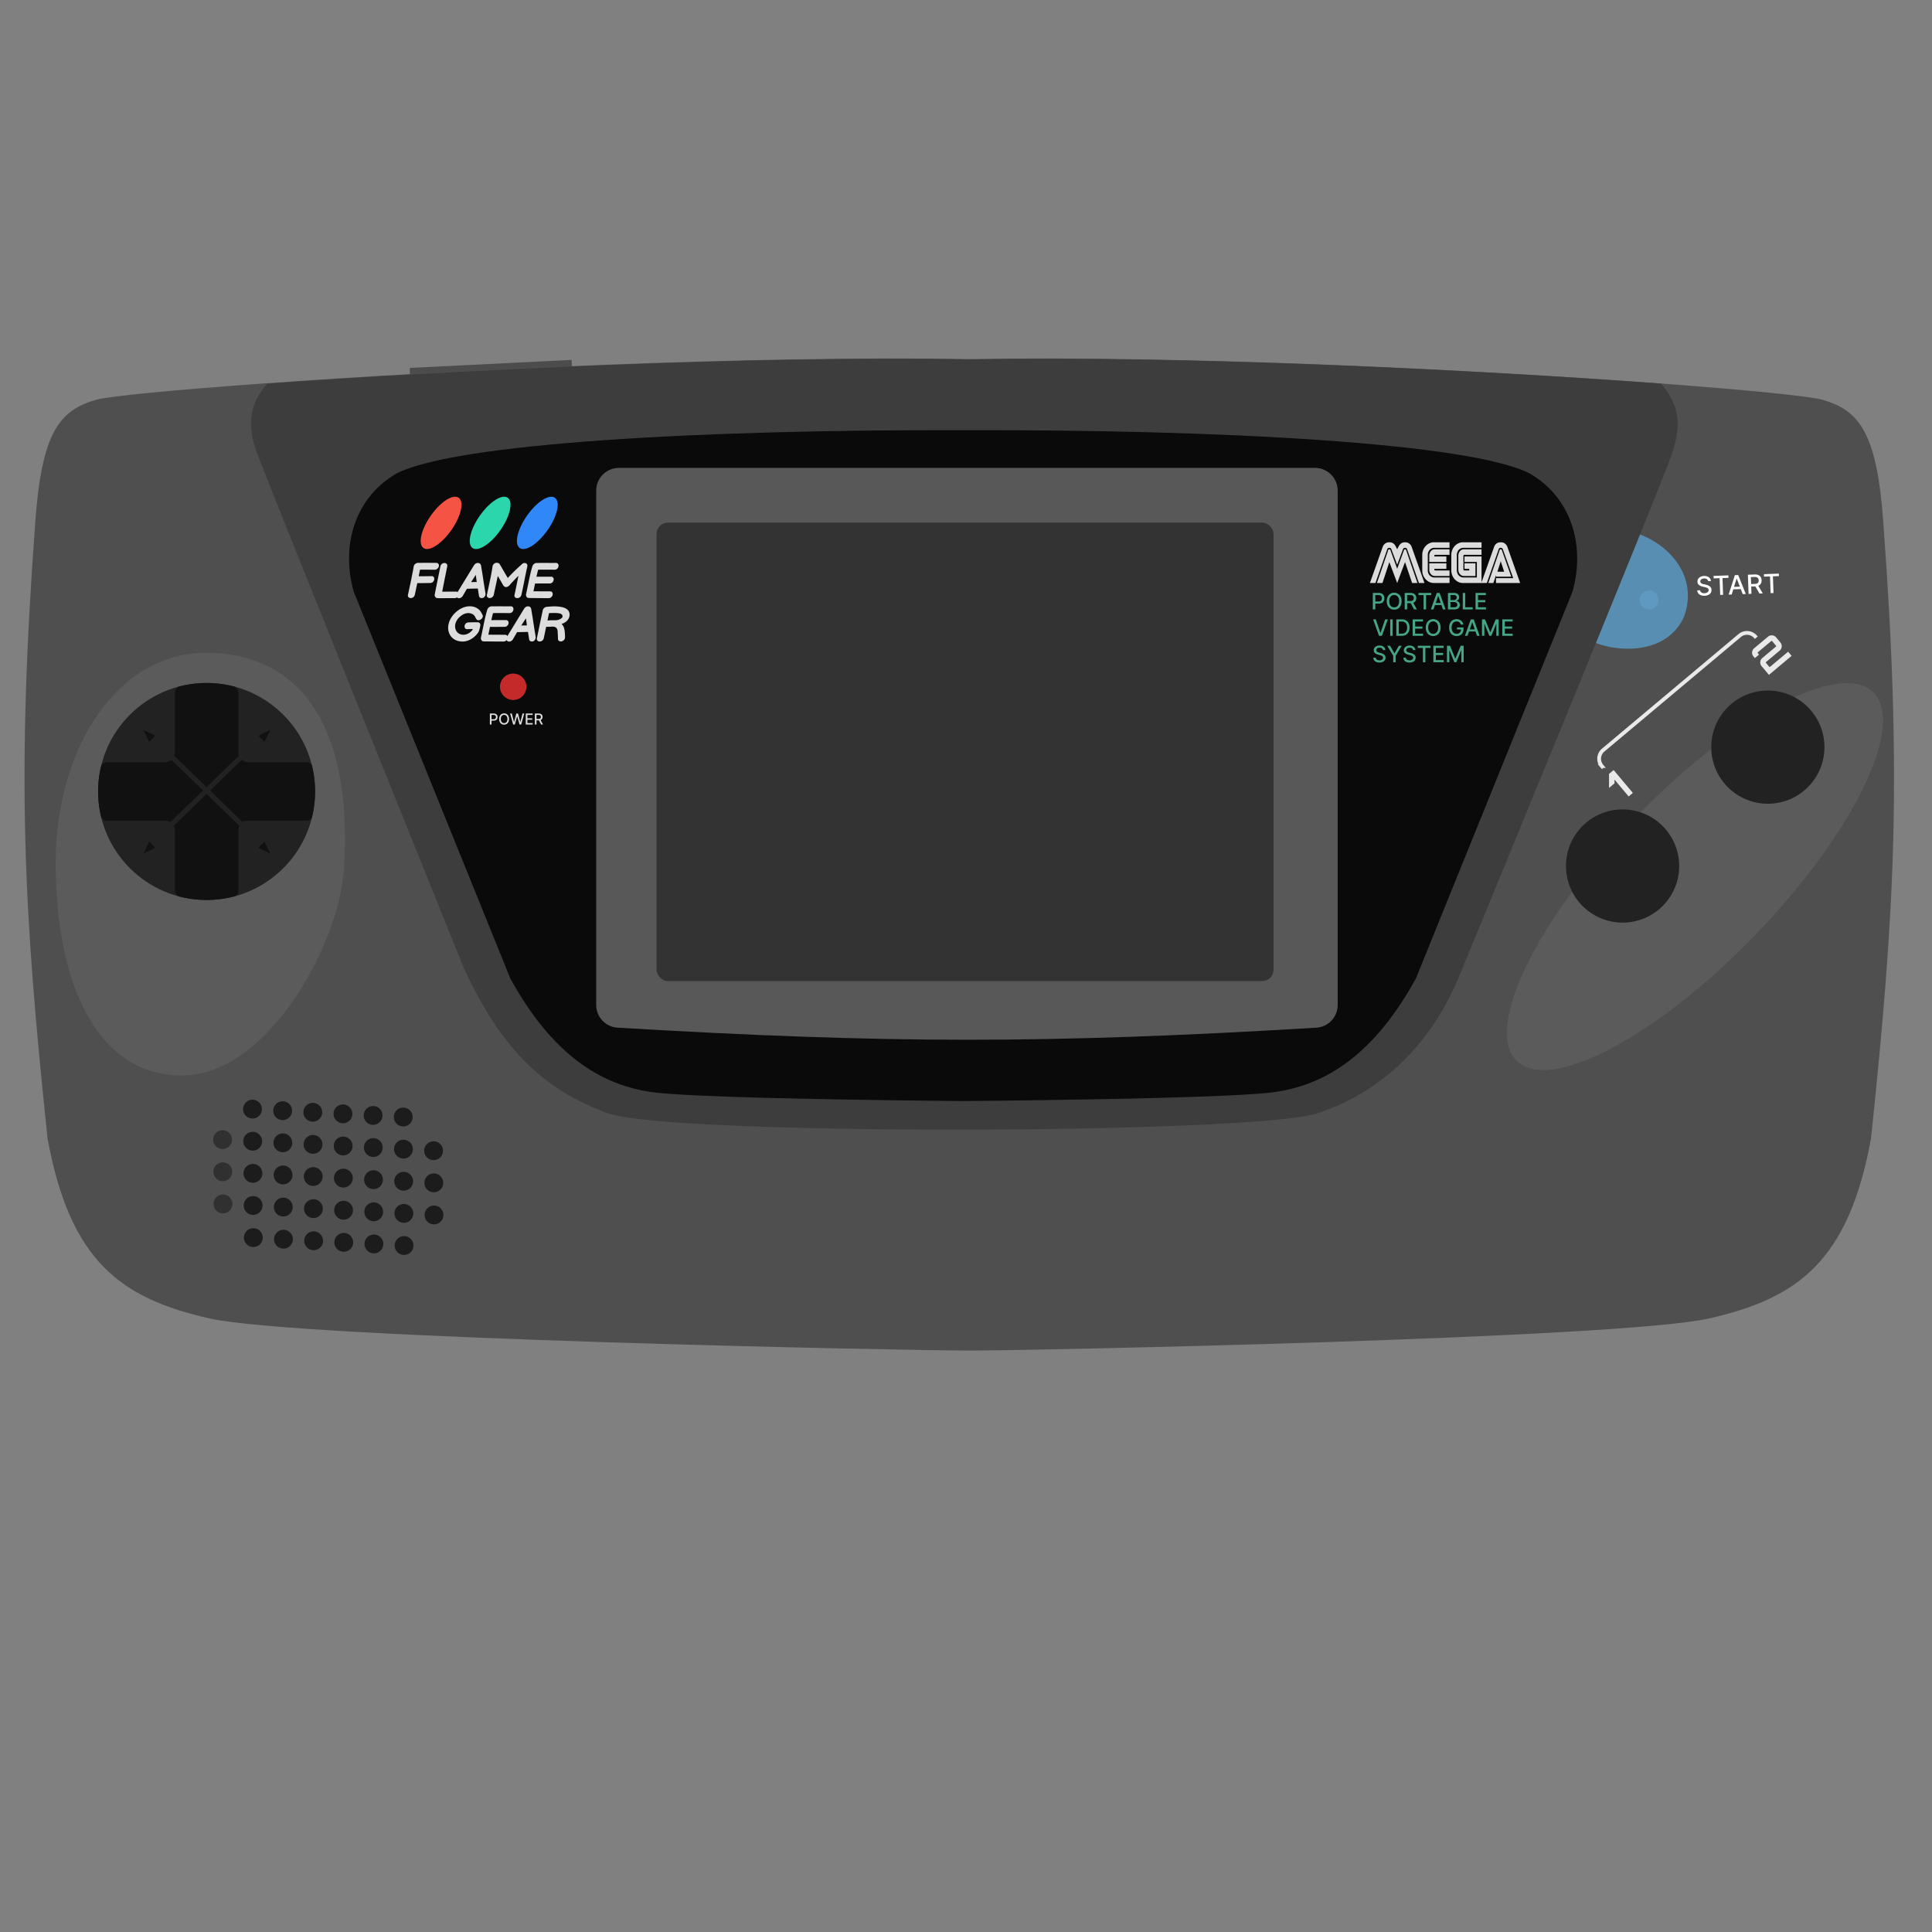 <svg xmlns="http://www.w3.org/2000/svg" width="1024" height="1024" fill="none" viewBox="0 0 1024 1024">
  <rect x="0" y="0" width="1024" height="1024" fill="#808080" stroke="none"/>
  <g clip-path="url(#a)">
    <path fill="#4C4C4C" d="m217.229 195 85.738-4.252.21 5.996-85.948 3.001V195Z"/>
    <path fill="#4F4F4F" d="M111.19 698.831c47.07 10.599 370 17 402.5 17s344.93-6.401 392-17c47.07-10.599 74.092-30.26 86-95.5 12.74-121.392 16.46-191.507 6.5-326.5-3.39-47.968-13-59.5-32.5-65-6.468-1.824-39.239-5.141-86.5-8.647-95.222-7.065-249.265-14.9-365.5-12.853-116.235-2.047-274.968 5.788-373.301 12.853-48.805 3.506-82.73 6.823-89.199 8.647-19.5 5.5-29.11 17.032-32.5 65-9.963 134.993-6.244 205.108 6.5 326.5 11.908 65.24 38.93 84.902 86 95.5Z"/>
    <path fill="#E9E9E9" d="m863.212 422.134-7.509-8.949.03 1.985-2.916 2.447-.005-7.434 2.443-2.05 10.182 12.134-2.225 1.867Zm74.365-64.433-3.903-4.651a2.887 2.887 0 0 1-.67-1.448 3.09 3.09 0 0 1 .15-1.533c.169-.506.467-.938.894-1.296l7.281-6.109a.237.237 0 0 0 .092-.164.274.274 0 0 0-.06-.208l-2.135-2.545a.21.21 0 0 0-.181-.078.208.208 0 0 0-.191.045l-7.196 6.039a.269.269 0 0 0-.095.194.237.237 0 0 0 .062.178l.693.826-2.208 1.852-.763-.91a2.887 2.887 0 0 1-.67-1.448 3.09 3.09 0 0 1 .15-1.533c.169-.506.467-.938.894-1.296l7.365-6.18a2.852 2.852 0 0 1 1.431-.656 2.89 2.89 0 0 1 1.536.119c.505.169.942.473 1.31.911l2.291 2.73c.349.416.567.893.655 1.432.09.518.045 1.035-.135 1.55-.17.505-.468.937-.895 1.296l-7.28 6.109a.273.273 0 0 0-.095.194.238.238 0 0 0 .062.178l1.796 2.14a.323.323 0 0 0 .178.109.317.317 0 0 0 .194-.077l9.607-8.06 1.852 2.208-12.016 10.082Z"/>
    <path fill="#598EB3" d="m845 340.5 23.5-57.5c18.094 6.666 31.5 24 24 44-8.89 19.653-34 19-47.5 13.5Z"/>
    <path fill="#3D3D3D" d="M322 590c-32.5-12-55.397-32.12-76-76.5 0 0-105-260-110-274s-4.081-25.162 5.699-36.147c98.333-7.065 257.066-14.9 373.301-12.853 116.235-2.047 270.278 5.788 365.5 12.853 9.966 12.102 10.5 21.647 6 36.147S775 513.5 775 513.5c-15.363 39.78-42.66 65.199-76.5 76.5-33.84 11.301-344 12-376.5 0Z"/>
    <path fill="#0A0A0A" d="M833.47 313.583c6.999-25.001-1.001-50.001-22.5-62.5-30.737-16.258-163.786-23.498-300.501-23.064-136.714-.434-269.763 6.806-300.5 23.063-21.5 12.5-29.5 37.5-22.5 62.5l83 205c21.524 39.13 47 57 77 60.5s163 4.5 163 4.5 133.001-.999 163-4.499c30-3.501 55.477-21.371 77.001-60.5l83-205Z"/>
    <path fill="#585858" d="M316 260c0-6.627 5.373-12 12-12h369c6.627 0 12 5.373 12 12v272.722c0 6.339-4.961 11.587-11.288 11.969-142.765 8.599-227.651 8.459-370.411-.011-6.333-.375-11.301-5.626-11.301-11.97V260Z"/>
    <rect width="327" height="243" x="348" y="277" fill="#333" rx="6"/>
    <path fill="#5B5B5B" d="M182.5 457.5c-1 40-39.608 112.5-86 112.5s-67-50.92-67-112.5S62.608 346 109 346c48 0 77.5 36 73.5 111.5Z"/>
    <circle cx="109.5" cy="419.5" r="57.5" fill="#222"/>
    <path fill="#111" fill-rule="evenodd" d="M167 419.5c0-4.761-.579-9.388-1.67-13.812-.236-.925-1.868-1.669-2.753-1.669h-30.962a5.027 5.027 0 0 1-3.431-1.327l-16.823 16.314 17.158 16.673c.724-.449 1.614-.698 2.654-.698h31.404c.885 0 2.531-.798 2.753-1.669A57.628 57.628 0 0 0 167 419.5Zm-42.875 55.624c1.311-.348 2.183-1.23 2.183-2.547v-32.289c0-.989.18-1.888.527-2.653l-17.339-16.821-17.346 16.821c.362.765.542 1.664.542 2.653v31.847c0 .882.88 2.643 2.2 2.993l.012.003A57.577 57.577 0 0 0 109.5 477c5.043 0 9.935-.649 14.596-1.869l.029-.007Zm-70.48-41.912A57.649 57.649 0 0 1 52 419.5c0-4.725.57-9.317 1.645-13.712.245-.966 1.893-1.769 2.778-1.769h30.962a5.029 5.029 0 0 0 3.431-1.327l16.786 16.284-17.25 16.703c-.79-.449-1.779-.698-2.967-.698H56.423c-1.327 0-2.611-1.105-2.778-1.769ZM109.5 362a57.59 57.59 0 0 0-14.794 1.921c-.928.255-2.014 2.06-2.014 2.944v31.404c0 .777-.139 1.526-.396 2.212l17.173 16.687 17.235-16.687a6.306 6.306 0 0 1-.396-2.212v-31.404c0-.884-.8-2.607-2.014-2.944A57.59 57.59 0 0 0 109.5 362Z" clip-rule="evenodd"/>
    <path fill="#111" d="m75.992 452.401 3.066-6.316 3.25 3.25-6.316 3.066Zm0-65.525 6.316 3.067-3.25 3.25-3.066-6.317Zm67.293.001-3.066 6.317-3.25-3.251 6.316-3.066Zm.001 65.524-6.317-3.066 3.25-3.25 3.067 6.316Z"/>
    <circle cx="133.837" cy="587.849" r="5" fill="#1C1C1C" transform="rotate(3 133.837 587.849)"/>
    <circle cx="149.815" cy="588.686" r="5" fill="#1C1C1C" transform="rotate(3 149.815 588.686)"/>
    <circle cx="165.793" cy="589.524" r="5" fill="#1C1C1C" transform="rotate(3 165.793 589.524)"/>
    <circle cx="181.771" cy="590.361" r="5" fill="#1C1C1C" transform="rotate(3 181.771 590.361)"/>
    <circle cx="197.749" cy="591.199" r="5" fill="#1C1C1C" transform="rotate(3 197.749 591.199)"/>
    <circle cx="213.727" cy="592.036" r="5" fill="#1C1C1C" transform="rotate(3 213.727 592.036)"/>
    <circle cx="133.946" cy="604.878" r="5" fill="#1C1C1C" transform="rotate(3 133.946 604.878)"/>
    <circle cx="149.924" cy="605.715" r="5" fill="#1C1C1C" transform="rotate(3 149.924 605.715)"/>
    <circle cx="165.902" cy="606.553" r="5" fill="#1C1C1C" transform="rotate(3 165.902 606.553)"/>
    <circle cx="181.88" cy="607.39" r="5" fill="#1C1C1C" transform="rotate(3 181.88 607.39)"/>
    <circle cx="197.858" cy="608.227" r="5" fill="#1C1C1C" transform="rotate(3 197.858 608.227)"/>
    <circle cx="213.836" cy="609.065" r="5" fill="#1C1C1C" transform="rotate(3 213.836 609.065)"/>
    <circle cx="134.055" cy="621.907" r="5" fill="#1C1C1C" transform="rotate(3 134.055 621.907)"/>
    <circle cx="150.033" cy="622.745" r="5" fill="#1C1C1C" transform="rotate(3 150.033 622.745)"/>
    <circle cx="166.011" cy="623.582" r="5" fill="#1C1C1C" transform="rotate(3 166.011 623.582)"/>
    <circle cx="181.989" cy="624.419" r="5" fill="#1C1C1C" transform="rotate(3 181.989 624.419)"/>
    <circle cx="197.967" cy="625.256" r="5" fill="#1C1C1C" transform="rotate(3 197.967 625.256)"/>
    <circle cx="213.945" cy="626.094" r="5" fill="#1C1C1C" transform="rotate(3 213.945 626.094)"/>
    <circle cx="134.164" cy="638.936" r="5" fill="#1C1C1C" transform="rotate(3 134.164 638.936)"/>
    <circle cx="117.968" cy="604.04" r="5" fill="#303030" transform="rotate(3 117.968 604.04)"/>
    <circle cx="118.077" cy="621.07" r="5" fill="#303030" transform="rotate(3 118.077 621.07)"/>
    <circle cx="118.186" cy="638.099" r="5" fill="#303030" transform="rotate(3 118.186 638.099)"/>
    <circle cx="229.814" cy="609.902" r="5" fill="#1C1C1C" transform="rotate(3 229.814 609.902)"/>
    <circle cx="229.923" cy="626.931" r="5" fill="#1C1C1C" transform="rotate(3 229.923 626.931)"/>
    <circle cx="230.032" cy="643.96" r="5" fill="#1C1C1C" transform="rotate(3 230.032 643.96)"/>
    <circle cx="150.142" cy="639.773" r="5" fill="#1C1C1C" transform="rotate(3 150.142 639.773)"/>
    <circle cx="166.12" cy="640.611" r="5" fill="#1C1C1C" transform="rotate(3 166.12 640.611)"/>
    <circle cx="182.098" cy="641.448" r="5" fill="#1C1C1C" transform="rotate(3 182.098 641.448)"/>
    <circle cx="198.076" cy="642.286" r="5" fill="#1C1C1C" transform="rotate(3 198.076 642.286)"/>
    <circle cx="214.054" cy="643.123" r="5" fill="#1C1C1C" transform="rotate(3 214.054 643.123)"/>
    <circle cx="134.273" cy="655.965" r="5" fill="#1C1C1C" transform="rotate(3 134.273 655.965)"/>
    <circle cx="150.251" cy="656.803" r="5" fill="#1C1C1C" transform="rotate(3 150.251 656.803)"/>
    <circle cx="166.229" cy="657.64" r="5" fill="#1C1C1C" transform="rotate(3 166.229 657.64)"/>
    <circle cx="182.207" cy="658.477" r="5" fill="#1C1C1C" transform="rotate(3 182.207 658.477)"/>
    <circle cx="198.185" cy="659.314" r="5" fill="#1C1C1C" transform="rotate(3 198.185 659.314)"/>
    <circle cx="214.163" cy="660.152" r="5" fill="#1C1C1C" transform="rotate(3 214.163 660.152)"/>
    <ellipse cx="233.78" cy="277.137" fill="#F55444" rx="6.66" ry="16.258" transform="rotate(35 233.78 277.137)"/>
    <ellipse cx="259.78" cy="277.137" fill="#2BD6AC" rx="6.66" ry="16.258" transform="rotate(35 259.78 277.137)"/>
    <ellipse cx="284.78" cy="277.137" fill="#3088F8" rx="6.66" ry="16.258" transform="rotate(35 284.78 277.137)"/>
    <circle cx="272" cy="364" r="7" fill="#C42A2A"/>
    <circle cx="874" cy="318" r="5" fill="#5F99C1"/>
    <ellipse cx="898.366" cy="464.622" fill="#5B5B5B" rx="44.455" ry="135.877" transform="rotate(44 898.366 464.622)"/>
    <circle cx="860" cy="459" r="30" fill="#222"/>
    <circle cx="937" cy="396" r="30" fill="#222"/>
    <path stroke="#E9E9E9" stroke-width="2" d="m849.81 407-.825-.983a6 6 0 0 1 .739-8.453l72.348-60.707a6 6 0 0 1 8.453.739l.339.404"/>
    <path fill="#DCDCDC" d="M259.643 384v-5.818h2.074c.453 0 .828.082 1.125.247.297.165.52.39.668.676.147.284.221.604.221.96 0 .358-.075.68-.224.966-.148.284-.371.51-.671.676-.297.165-.671.248-1.122.248h-1.426v-.745h1.347c.286 0 .518-.049.696-.148a.926.926 0 0 0 .392-.409c.083-.172.125-.368.125-.588 0-.219-.042-.414-.125-.585a.898.898 0 0 0-.395-.4c-.178-.097-.413-.145-.705-.145h-1.102V384h-.878Zm10.171-2.909c0 .621-.113 1.155-.341 1.602a2.503 2.503 0 0 1-.934 1.029 2.549 2.549 0 0 1-1.344.358c-.504 0-.954-.12-1.349-.358a2.508 2.508 0 0 1-.932-1.032c-.228-.447-.341-.98-.341-1.599 0-.621.113-1.154.341-1.6a2.49 2.49 0 0 1 .932-1.028c.395-.24.845-.361 1.349-.361.502 0 .95.121 1.344.361.396.239.707.582.934 1.028.228.446.341.979.341 1.6Zm-.869 0c0-.474-.077-.872-.23-1.196a1.686 1.686 0 0 0-.625-.739 1.63 1.63 0 0 0-.895-.253c-.335 0-.635.085-.898.253a1.712 1.712 0 0 0-.625.739c-.151.324-.227.722-.227 1.196 0 .473.076.873.227 1.199.154.324.362.57.625.738.263.167.563.25.898.25.333 0 .632-.083.895-.25a1.7 1.7 0 0 0 .625-.738c.153-.326.23-.726.23-1.199Zm3.033 2.909-1.614-5.818h.923l1.134 4.506h.054l1.179-4.506h.915l1.179 4.508h.053l1.131-4.508h.926L276.242 384h-.884l-1.224-4.358h-.046L272.864 384h-.886Zm6.681 0v-5.818h3.647v.756h-2.769v1.772h2.579v.753h-2.579v1.781h2.804V384h-3.682Zm4.82 0v-5.818h2.074c.451 0 .825.077 1.122.233.299.155.523.37.671.645.147.272.221.588.221.946 0 .356-.075.669-.224.94a1.516 1.516 0 0 1-.671.628c-.297.149-.671.224-1.122.224h-1.571v-.755h1.492c.284 0 .515-.041.693-.123a.806.806 0 0 0 .395-.355c.083-.155.125-.342.125-.559 0-.22-.043-.41-.128-.571a.833.833 0 0 0-.395-.37c-.178-.087-.412-.13-.702-.13h-1.102V384h-.878Zm2.872-2.625 1.438 2.625h-1l-1.409-2.625h.971Z"/>
    <path fill="#fff" d="M905.351 308.018a1.455 1.455 0 0 0-.694-1.07c-.394-.248-.882-.362-1.465-.342-.417.015-.776.094-1.076.237-.3.14-.531.327-.692.561a1.273 1.273 0 0 0-.221.779c.008.242.072.449.191.62.122.172.277.314.467.427.193.109.398.2.616.272.218.068.428.124.628.167l1.003.223c.327.069.664.165 1.01.288.346.124.668.292.968.504.299.212.544.478.734.8.194.322.298.711.314 1.168a2.712 2.712 0 0 1-.393 1.551c-.279.457-.696.825-1.25 1.103-.551.278-1.224.431-2.019.459-.762.026-1.425-.072-1.99-.294-.565-.222-1.012-.55-1.343-.983-.33-.436-.522-.96-.577-1.571l1.54-.054c.043.366.173.669.39.906.221.235.497.406.829.514.335.104.7.149 1.094.136a3.097 3.097 0 0 0 1.151-.245c.336-.151.598-.352.785-.604.186-.255.274-.548.262-.88-.01-.301-.105-.545-.284-.731a1.91 1.91 0 0 0-.707-.453 6.825 6.825 0 0 0-.991-.299l-1.213-.286c-.823-.193-1.48-.497-1.972-.911-.489-.414-.746-.975-.77-1.684-.021-.586.12-1.104.423-1.552a3.14 3.14 0 0 1 1.256-1.064c.535-.264 1.143-.408 1.826-.432.689-.024 1.301.076 1.836.299.538.224.967.542 1.287.955.319.41.495.889.527 1.435l-1.48.051Zm2.905-1.454-.046-1.322 7.875-.275.046 1.322-3.175.111.31 8.854-1.531.053-.309-8.854-3.17.111Zm9.582 8.53-1.63.057 3.307-10.304 1.773-.062 4.018 10.048-1.63.057-3.168-8.227-.079.003-2.591 8.428Zm.134-3.994 5.287-.185.045 1.292-5.287.184-.045-1.291Zm8.803 3.682-.355-10.176 3.627-.126c.788-.028 1.447.085 1.977.338.532.254.936.616 1.212 1.087.275.468.423 1.015.445 1.641.022.623-.09 1.176-.335 1.659-.242.479-.62.859-1.134 1.139-.511.28-1.161.433-1.949.461l-2.748.096-.046-1.322 2.608-.091c.497-.017.899-.103 1.205-.256.31-.153.533-.369.669-.645.137-.277.198-.606.185-.987-.014-.384-.1-.714-.259-.991a1.442 1.442 0 0 0-.713-.621c-.317-.142-.728-.204-1.235-.186l-1.928.067.309 8.859-1.535.054Zm4.863-4.767 2.674 4.504-1.749.061-2.624-4.505 1.699-.06Zm3.344-4.385-.046-1.321 7.875-.275.046 1.321-3.175.111.309 8.854-1.53.054-.309-8.854-3.17.11Z"/>
    <path fill="#46A487" d="M727.621 323v-8.727h3.111c.679 0 1.241.123 1.687.37.446.248.78.586 1.002 1.015.221.426.332.906.332 1.44 0 .537-.112 1.02-.337 1.449a2.43 2.43 0 0 1-1.005 1.014c-.446.247-1.007.371-1.684.371h-2.139v-1.117h2.02c.429 0 .777-.074 1.044-.221.267-.151.463-.355.588-.614.125-.258.188-.552.188-.882 0-.33-.063-.622-.188-.878a1.343 1.343 0 0 0-.592-.601c-.267-.145-.619-.217-1.057-.217h-1.653V323h-1.317Zm15.257-4.364c0 .932-.171 1.733-.512 2.404-.341.667-.808 1.182-1.402 1.542-.591.358-1.262.537-2.015.537-.756 0-1.431-.179-2.024-.537-.591-.36-1.057-.876-1.398-1.546-.341-.671-.512-1.471-.512-2.4 0-.931.171-1.731.512-2.399.341-.67.807-1.184 1.398-1.542.593-.361 1.268-.542 2.024-.542.753 0 1.424.181 2.015.542.594.358 1.061.872 1.402 1.542.341.668.512 1.468.512 2.399Zm-1.304 0c0-.71-.115-1.308-.345-1.794-.228-.488-.54-.858-.938-1.108a2.442 2.442 0 0 0-1.342-.379c-.503 0-.952.127-1.347.379-.395.25-.707.62-.937 1.108-.228.486-.341 1.084-.341 1.794 0 .711.113 1.31.341 1.799.23.485.542.855.937 1.108.395.25.844.375 1.347.375.5 0 .947-.125 1.342-.375.398-.253.71-.623.938-1.108.23-.489.345-1.088.345-1.799Zm2.945 4.364v-8.727h3.111c.676 0 1.237.116 1.683.349.449.233.784.556 1.006.967.222.41.332.883.332 1.42 0 .534-.112 1.004-.336 1.41a2.273 2.273 0 0 1-1.006.942c-.446.224-1.007.336-1.683.336h-2.357v-1.133h2.238c.426 0 .772-.061 1.039-.183.27-.122.468-.3.593-.533.125-.233.187-.513.187-.839 0-.33-.064-.616-.192-.857a1.24 1.24 0 0 0-.592-.554c-.267-.131-.618-.196-1.052-.196h-1.654V323h-1.317Zm4.309-3.938 2.156 3.938h-1.5l-2.114-3.938h1.458Zm2.995-3.656v-1.133h6.755v1.133h-2.723V323h-1.313v-7.594h-2.719Zm7.953 7.594h-1.398l3.141-8.727h1.521l3.141 8.727h-1.398l-2.467-7.142h-.068L759.776 323Zm.234-3.418h4.535v1.108h-4.535v-1.108Zm7.431 3.418v-8.727h3.196c.62 0 1.132.102 1.539.307.406.201.71.475.912.822.201.344.302.732.302 1.163 0 .364-.067.671-.2.921a1.652 1.652 0 0 1-.537.596 2.36 2.36 0 0 1-.733.324v.085c.29.015.572.108.848.282.278.17.508.413.69.728.182.316.273.699.273 1.151 0 .446-.105.847-.315 1.202-.208.352-.529.632-.963.839-.435.205-.99.307-1.667.307h-3.345Zm1.317-1.129h1.901c.63 0 1.082-.122 1.355-.367a1.18 1.18 0 0 0 .409-.916c0-.276-.07-.528-.209-.758a1.48 1.48 0 0 0-.597-.55c-.255-.137-.559-.205-.912-.205h-1.947v2.796Zm0-3.823h1.764c.296 0 .561-.057.797-.17.239-.114.428-.273.567-.477.142-.208.213-.452.213-.733 0-.361-.127-.664-.379-.908-.253-.244-.641-.367-1.164-.367h-1.798v2.655Zm6.535 4.952v-8.727h1.317v7.593h3.954V323h-5.271Zm6.773 0v-8.727h5.472v1.133h-4.155v2.659h3.869v1.13h-3.869v2.671h4.206V323h-5.523Zm-52.868 5.273 2.429 7.108h.098l2.429-7.108h1.423l-3.14 8.727h-1.522l-3.14-8.727h1.423Zm8.956 0V337h-1.316v-8.727h1.316Zm4.743 8.727h-2.825v-8.727h2.915c.855 0 1.589.174 2.203.524a3.442 3.442 0 0 1 1.41 1.496c.33.647.495 1.424.495 2.331 0 .909-.166 1.69-.499 2.343a3.493 3.493 0 0 1-1.432 1.509c-.625.349-1.38.524-2.267.524Zm-1.508-1.151h1.436c.665 0 1.217-.125 1.658-.375.44-.252.769-.617.988-1.095.219-.48.328-1.065.328-1.755 0-.685-.109-1.266-.328-1.743a2.315 2.315 0 0 0-.967-1.087c-.429-.247-.962-.371-1.598-.371h-1.517v6.426Zm7.343 1.151v-8.727h5.472v1.133h-4.155v2.659h3.869v1.13h-3.869v2.671h4.206V337h-5.523Zm14.812-4.364c0 .932-.171 1.733-.512 2.404-.341.667-.808 1.182-1.402 1.542-.591.358-1.262.537-2.015.537-.756 0-1.431-.179-2.024-.537-.591-.36-1.057-.876-1.398-1.546-.341-.671-.512-1.471-.512-2.4 0-.931.171-1.731.512-2.399.341-.67.807-1.184 1.398-1.542.593-.361 1.268-.542 2.024-.542.753 0 1.424.181 2.015.542.594.358 1.061.872 1.402 1.542.341.668.512 1.468.512 2.399Zm-1.304 0c0-.71-.115-1.308-.345-1.794-.228-.488-.54-.858-.938-1.108a2.442 2.442 0 0 0-1.342-.379c-.503 0-.952.127-1.347.379-.395.25-.707.62-.937 1.108-.228.486-.341 1.084-.341 1.794 0 .711.113 1.31.341 1.799.23.485.542.855.937 1.108.395.25.844.375 1.347.375.5 0 .947-.125 1.342-.375.398-.253.71-.623.938-1.108.23-.489.345-1.088.345-1.799Zm12.027-1.606a2.66 2.66 0 0 0-.332-.695 2.13 2.13 0 0 0-1.142-.865 2.615 2.615 0 0 0-.797-.115c-.491 0-.935.127-1.329.379-.395.253-.708.624-.938 1.113-.227.485-.341 1.081-.341 1.785 0 .707.115 1.305.345 1.794.23.489.546.86.946 1.112.401.253.857.38 1.368.38.475 0 .888-.097 1.24-.29a2.02 2.02 0 0 0 .823-.818c.196-.355.294-.773.294-1.253l.341.064h-2.497v-1.087h3.43v.993c0 .733-.156 1.369-.469 1.909a3.178 3.178 0 0 1-1.287 1.244c-.545.293-1.17.439-1.875.439-.79 0-1.483-.181-2.079-.545-.594-.364-1.057-.879-1.39-1.547-.332-.67-.498-1.466-.498-2.386 0-.696.096-1.321.29-1.875a4.059 4.059 0 0 1 .814-1.411 3.555 3.555 0 0 1 1.24-.891 3.886 3.886 0 0 1 1.564-.311c.471 0 .91.07 1.316.209.409.139.773.337 1.091.593a3.34 3.34 0 0 1 1.223 2.075h-1.351Zm3.55 5.97h-1.398l3.141-8.727h1.521l3.141 8.727h-1.398l-2.467-7.142h-.068L777.817 337Zm.234-3.418h4.535v1.108h-4.535v-1.108Zm7.431-5.309h1.598l2.779 6.784h.102l2.778-6.784h1.598V337h-1.252v-6.315h-.081l-2.574 6.302h-1.04l-2.574-6.307h-.081V337h-1.253v-8.727Zm10.77 8.727v-8.727h5.471v1.133h-4.154v2.659h3.869v1.13h-3.869v2.671h4.206V337h-5.523Zm-63.272 7.565a1.24 1.24 0 0 0-.562-.937c-.33-.225-.744-.337-1.244-.337a2.31 2.31 0 0 0-.929.171c-.262.11-.465.264-.61.46a1.085 1.085 0 0 0-.213.66c0 .208.049.387.145.537.1.151.229.277.388.38.162.099.335.183.52.251.184.065.362.119.532.162l.853.222c.278.068.564.16.856.277.293.116.564.269.814.46.25.19.452.426.605.707.157.281.235.618.235 1.01 0 .494-.128.933-.384 1.317-.253.383-.621.686-1.104.907-.48.222-1.061.333-1.742.333-.654 0-1.219-.104-1.696-.311-.478-.208-.851-.502-1.121-.882-.27-.384-.419-.838-.448-1.364h1.321c.026.315.128.578.307.788.182.208.414.363.695.465.284.099.595.149.933.149.372 0 .703-.058.993-.175.293-.119.523-.284.69-.494a1.17 1.17 0 0 0 .252-.746.916.916 0 0 0-.222-.635 1.647 1.647 0 0 0-.592-.409 5.72 5.72 0 0 0-.84-.285l-1.031-.282c-.699-.19-1.253-.47-1.662-.839-.406-.369-.609-.858-.609-1.466 0-.503.136-.942.409-1.317a2.684 2.684 0 0 1 1.108-.873c.466-.21.991-.316 1.576-.316.591 0 1.113.104 1.564.311.455.208.813.493 1.074.857.262.361.398.776.409 1.244h-1.27Zm2.29-2.292h1.496l2.279 3.967h.094l2.28-3.967h1.496l-3.166 5.301V351h-1.313v-3.426l-3.166-5.301Zm13.648 2.292a1.242 1.242 0 0 0-.563-.937c-.329-.225-.744-.337-1.244-.337-.358 0-.667.057-.929.171-.261.11-.464.264-.609.46a1.085 1.085 0 0 0-.213.66c0 .208.048.387.145.537a1.3 1.3 0 0 0 .387.38c.162.099.336.183.52.251.185.065.363.119.533.162l.852.222c.279.068.564.16.857.277.292.116.564.269.814.46.25.19.451.426.605.707.156.281.234.618.234 1.01 0 .494-.128.933-.383 1.317-.253.383-.621.686-1.104.907-.48.222-1.061.333-1.743.333-.653 0-1.219-.104-1.696-.311-.477-.208-.851-.502-1.121-.882-.27-.384-.419-.838-.447-1.364h1.321c.025.315.128.578.307.788.182.208.413.363.694.465.284.099.595.149.934.149.372 0 .703-.058.992-.175.293-.119.523-.284.691-.494.167-.213.251-.462.251-.746a.92.92 0 0 0-.221-.635 1.65 1.65 0 0 0-.593-.409 5.746 5.746 0 0 0-.839-.285l-1.031-.282c-.699-.19-1.253-.47-1.662-.839-.407-.369-.61-.858-.61-1.466 0-.503.137-.942.409-1.317a2.684 2.684 0 0 1 1.108-.873 3.8 3.8 0 0 1 1.577-.316c.591 0 1.112.104 1.564.311.454.208.812.493 1.074.857.261.361.397.776.409 1.244h-1.27Zm2.532-1.159v-1.133h6.755v1.133h-2.723V351h-1.313v-7.594h-2.719Zm8.247 7.594v-8.727h5.472v1.133h-4.155v2.659h3.869v1.13h-3.869v2.671h4.206V351h-5.523Zm7.231-8.727h1.598l2.778 6.784h.102l2.779-6.784h1.598V351h-1.253v-6.315h-.081l-2.574 6.302h-1.04l-2.574-6.307h-.081V351h-1.252v-8.727Z"/>
    <path fill="#DCDCDC" d="m740.538 299.342-3.146-8.426c-.058-.147-.183-.279-.374-.396a1.194 1.194 0 0 0-.638-.176c-.205 0-.418.059-.638.176-.22.117-.352.249-.396.396L729.01 309h-2.926l6.798-19.184c.118-.308.272-.601.462-.88.191-.293.426-.55.704-.77a3.373 3.373 0 0 1 1.012-.55 4.036 4.036 0 0 1 1.32-.198c.499 0 .932.066 1.298.198.367.132.69.315.968.55.279.22.514.477.704.77.206.279.382.572.528.88l.66 1.32.66-1.32c.162-.308.338-.601.528-.88.206-.293.44-.55.704-.77.279-.235.602-.418.968-.55.367-.132.8-.198 1.298-.198.484 0 .917.066 1.298.198.396.132.734.315 1.012.55.294.22.536.477.726.77.206.279.36.572.462.88L754.992 309h-2.926l-6.336-18.084c-.044-.147-.176-.279-.396-.396a1.356 1.356 0 0 0-.638-.176c-.234 0-.447.059-.638.176-.19.117-.315.249-.374.396l-3.146 8.426Zm0 9.658-4.158-11.088L732.728 309h-2.926l6.028-17.534c.03-.088.103-.161.22-.22a.636.636 0 0 1 .33-.11c.103 0 .206.037.308.11.118.059.191.132.22.22l3.63 10.01 3.63-10.01a.412.412 0 0 1 .198-.22.636.636 0 0 1 .33-.11.63.63 0 0 1 .33.11c.118.059.191.132.22.22L751.274 309h-2.816l-3.762-11.088L740.538 309Zm13.286-14.938c0-.924.169-1.789.506-2.596a6.78 6.78 0 0 1 1.342-2.112 6.345 6.345 0 0 1 1.958-1.408 5.368 5.368 0 0 1 2.31-.528h8.338v2.926h-7.986a3.3 3.3 0 0 0-1.496.33c-.44.22-.814.506-1.122.858-.293.352-.52.755-.682 1.21a3.82 3.82 0 0 0-.242 1.32v8.294a4.006 4.006 0 0 0 .924 2.53c.308.352.682.638 1.122.858.44.22.939.33 1.496.33h7.986V309h-8.338a5.568 5.568 0 0 1-2.31-.506 6.861 6.861 0 0 1-1.958-1.408 7.12 7.12 0 0 1-1.342-2.112 6.828 6.828 0 0 1-.506-2.618v-8.294Zm3.718 3.784v-3.344c0-.381.059-.77.176-1.166.132-.411.323-.777.572-1.1.25-.323.565-.587.946-.792.382-.205.829-.308 1.342-.308h7.7v2.926h-7.634c-.088 0-.183.051-.286.154a.622.622 0 0 0-.132.418v.308h6.38v2.904h-9.064Zm0 .726h9.064v2.926h-6.38v.286c0 .176.044.315.132.418.103.103.198.154.286.154h7.634v2.926h-7.7c-.513 0-.96-.103-1.342-.308a2.939 2.939 0 0 1-.946-.792 3.634 3.634 0 0 1-.572-1.078 4.335 4.335 0 0 1-.176-1.188v-3.344ZM785.245 309h-9.9a5.568 5.568 0 0 1-2.31-.506 6.847 6.847 0 0 1-1.958-1.408 7.081 7.081 0 0 1-1.342-2.112 6.81 6.81 0 0 1-.506-2.618v-8.294c0-.924.168-1.789.506-2.596a6.744 6.744 0 0 1 1.342-2.112 6.334 6.334 0 0 1 1.958-1.408 5.368 5.368 0 0 1 2.31-.528h9.9v2.926h-9.548c-.558 0-1.056.11-1.496.33-.44.22-.814.506-1.122.858a3.894 3.894 0 0 0-.682 1.21c-.162.44-.242.88-.242 1.32v8.294c0 .44.08.887.242 1.342.161.44.388.836.682 1.188.308.352.682.638 1.122.858.44.22.938.33 1.496.33h7.084v-8.228h-6.556v-2.904h9.02V309Zm-9.196-6.644h2.42a.228.228 0 0 0 .22-.132.548.548 0 0 0 0-.594.228.228 0 0 0-.22-.132h-2.244v-2.926h5.786v6.71h-6.028c-.514 0-.961-.103-1.342-.308a2.918 2.918 0 0 1-.946-.792 3.611 3.611 0 0 1-.572-1.078 4.297 4.297 0 0 1-.176-1.188v-7.414c0-.381.058-.77.176-1.166.132-.411.322-.777.572-1.1.249-.323.564-.587.946-.792.381-.205.828-.308 1.342-.308h9.262v2.926h-9.196c-.088 0-.184.051-.286.154a.622.622 0 0 0-.132.418v7.15c0 .176.044.315.132.418.102.103.198.154.286.154Zm16.862 4.07h9.13l-5.588-15.51c-.044-.147-.176-.279-.396-.396a1.359 1.359 0 0 0-.638-.176 1.31 1.31 0 0 0-.66.176c-.191.117-.308.249-.352.396L788.049 309h-2.926l6.798-19.184c.102-.308.249-.601.44-.88.19-.293.425-.55.704-.77.293-.235.63-.418 1.012-.55a4.23 4.23 0 0 1 1.342-.198c.498 0 .938.066 1.32.198.381.132.711.315.99.55.293.22.535.477.726.77.19.279.344.572.462.88L805.715 309h-12.804v-2.574Zm0-.792v-.836L791.503 309h-2.662l6.05-17.534a.405.405 0 0 1 .198-.22.63.63 0 0 1 .33-.11c.102 0 .212.037.33.11.117.059.19.132.22.22l5.016 14.168h-8.074Zm2.508-8.162-1.76 5.544h3.586l-1.826-5.544ZM216.237 315.18c.035-.139.104-.442.208-.91l.364-1.69c.139-.659.277-1.326.416-2.002.156-.676.295-1.3.416-1.872a65.94 65.94 0 0 1 .286-1.3c.087-.503.208-1.17.364-2.002.173-.832.347-1.707.52-2.626.191-.936.347-1.785.468-2.548.087-.503.338-.936.754-1.3s.875-.563 1.378-.598h.13c2.409-.035 5.633-.035 9.672 0 .485 0 .875.182 1.17.546.277.399.347.841.208 1.326-.121.485-.39.901-.806 1.248-.399.347-.867.52-1.404.52a414.795 414.795 0 0 0-7.774-.026 288.41 288.41 0 0 1-.676 3.484c2.444 0 4.706-.026 6.786-.078.468 0 .815.121 1.04.364.243.243.381.546.416.91.035.347-.026.702-.182 1.066-.156.347-.399.65-.728.91-.329.243-.737.373-1.222.39-2.08.035-4.368.061-6.864.078l-.728 3.406-.572 2.704c-.104.485-.312.875-.624 1.17a2.063 2.063 0 0 1-1.014.572 2.11 2.11 0 0 1-1.092-.026 1.452 1.452 0 0 1-.78-.572c-.191-.295-.234-.676-.13-1.144Zm15.744 1.846c-.52 0-.936-.208-1.248-.624-.312-.416-.416-.867-.312-1.352l1.508-7.514 1.482-7.306c.121-.572.381-1.014.78-1.326.416-.329.866-.494 1.352-.494.433 0 .797.121 1.092.364.294.243.442.589.442 1.04 0 .156-.009.277-.026.364l-1.378 6.812-1.3 6.604 7.202-.052c.468 0 .84.139 1.118.416.277.277.424.598.442.962 0 .572-.217 1.066-.65 1.482-.434.416-.962.624-1.586.624h-3.328c-2.618.035-4.481.035-5.59 0Zm9.832-1.092a2.152 2.152 0 0 1-.052-.39c0-.329.104-.659.312-.988l9.022-14.742c.589-.953 1.3-1.43 2.132-1.43.971 0 1.551.477 1.742 1.43l.728 4.42.858 5.59.754 4.68c.069.433.017.841-.156 1.222a2.446 2.446 0 0 1-.728.936 1.7 1.7 0 0 1-1.014.338c-.867 0-1.378-.373-1.534-1.118l-.624-3.952-5.772.13-2.262 3.874c-.225.347-.52.624-.884.832a2.184 2.184 0 0 1-1.066.286c-.347 0-.65-.095-.91-.286-.277-.191-.459-.468-.546-.832Zm7.878-7.41 2.99-.052-.52-3.77-2.47 3.822Zm26.661 6.734c-.121.503-.347.893-.676 1.17a2.333 2.333 0 0 1-1.04.546 2.316 2.316 0 0 1-1.092-.052 1.411 1.411 0 0 1-.754-.624c-.156-.295-.173-.676-.052-1.144.26-1.127.945-4.455 2.054-9.984a109.291 109.291 0 0 0-4.888 5.174 2.454 2.454 0 0 1-1.352.78c-.503.087-.927-.009-1.274-.286a.292.292 0 0 1-.104-.104 1.446 1.446 0 0 1-.416-.442l-2.912-5.044c0 .017-.052.269-.156.754-.104.468-.234 1.083-.39 1.846-.156.745-.329 1.543-.52 2.392-.173.832-.347 1.629-.52 2.392-.156.745-.286 1.361-.39 1.846l-.156.702c-.104.485-.312.875-.624 1.17a2.063 2.063 0 0 1-1.014.572 2.11 2.11 0 0 1-1.092-.026 1.452 1.452 0 0 1-.78-.572c-.191-.295-.234-.676-.13-1.144.156-.728.425-1.95.806-3.666.173-.867.329-1.612.468-2.236.139-.624.26-1.205.364-1.742.121-.537.234-1.075.338-1.612a45.9 45.9 0 0 0 .364-1.872c.225-1.231.442-2.505.65-3.822.069-.503.303-.945.702-1.326.416-.381.884-.589 1.404-.624.26-.017.494.017.702.104.468.069.806.303 1.014.702l4.238 7.254c2.427-2.6 4.827-4.94 7.202-7.02.503-.624 1.101-.927 1.794-.91.503.017.884.208 1.144.572.277.364.355.797.234 1.3-.399 1.647-.927 4.16-1.586 7.54-.676 3.397-1.196 5.876-1.56 7.436Zm14.412 1.768c-2.565 0-6.058-.026-10.478-.078-.347 0-.641-.095-.884-.286a1.553 1.553 0 0 1-.494-.754 1.545 1.545 0 0 1-.078-1.014c.139-.607.65-3.051 1.534-7.332.641-3.12 1.239-5.573 1.794-7.358.069-.225.165-.433.286-.624a2.47 2.47 0 0 1 .806-.832 2.194 2.194 0 0 1 1.118-.364c1.265-.017 2.973-.026 5.122-.026 2.149.017 3.857.017 5.122 0 .451 0 .789.121 1.014.364.243.243.381.546.416.91.035.347-.026.702-.182 1.066a2.029 2.029 0 0 1-.702.884c-.329.243-.745.364-1.248.364-.971 0-2.418-.009-4.342-.026-1.924 0-3.371.009-4.342.026a123.988 123.988 0 0 0-.91 3.744c.832-.017 3.397-.026 7.696-.026.468 0 .815.121 1.04.364.243.243.381.546.416.91.035.347-.035.702-.208 1.066a2.153 2.153 0 0 1-.754.884c-.329.243-.745.364-1.248.364-4.316 0-6.873.009-7.67.026-.381 1.941-.667 3.311-.858 4.108 3.519.035 6.457.052 8.814.052.468 0 .815.121 1.04.364.225.243.347.546.364.91.035.347-.035.702-.208 1.066a2.153 2.153 0 0 1-.754.884c-.329.243-.737.364-1.222.364Zm-38.813 19.984c-1.04 1.005-2.167 1.768-3.38 2.288-1.196.503-2.349.745-3.458.728a8.665 8.665 0 0 1-3.146-.572 6.852 6.852 0 0 1-2.574-1.742 6.987 6.987 0 0 1-1.534-2.704c-.382-1.265-.434-2.583-.156-3.952a10.723 10.723 0 0 1 1.534-3.796 12.837 12.837 0 0 1 2.73-3.094c1.109-.936 2.279-1.647 3.51-2.132a9.594 9.594 0 0 1 3.952-.676 7.025 7.025 0 0 1 3.744 1.222c.312.173.572.373.78.598.225.208.433.442.624.702.242.329.45.667.624 1.014.173.347.346.659.52.936.19.381.234.763.13 1.144a2.071 2.071 0 0 1-.572.988 2.683 2.683 0 0 1-.988.624 1.9 1.9 0 0 1-1.066.104c-.347-.087-.624-.321-.832-.702l-.39-.676-.286-.572a1.963 1.963 0 0 0-.442-.572 5.215 5.215 0 0 0-.546-.52c-1.092-.624-2.219-.832-3.38-.624-1.162.191-2.271.737-3.328 1.638-1.11.901-1.907 1.95-2.392 3.146-.468 1.179-.546 2.357-.234 3.536.329 1.127.97 1.959 1.924 2.496.953.537 2.01.711 3.172.52 1.178-.208 2.236-.763 3.172-1.664.433-.399.702-.719.806-.962a4.47 4.47 0 0 0 .13-.338c-.486-.017-1.439.009-2.86.078-.451.017-.806-.087-1.066-.312a1.539 1.539 0 0 1-.442-.884 2.248 2.248 0 0 1 .156-1.066c.156-.364.39-.667.702-.91.329-.26.745-.399 1.248-.416 1.421-.052 3.016-.078 4.784-.078.502 0 .892.182 1.17.546.312.364.398.815.26 1.352l-.13.598c-.07.416-.165.832-.286 1.248a7.01 7.01 0 0 1-.364 1.066c-.364.78-.971 1.577-1.82 2.392Zm14.907 3.016c-2.565 0-6.058-.026-10.478-.078-.346 0-.641-.095-.884-.286a1.56 1.56 0 0 1-.494-.754 1.558 1.558 0 0 1-.078-1.014c.139-.607.65-3.051 1.534-7.332.642-3.12 1.24-5.573 1.794-7.358.07-.225.165-.433.286-.624a2.47 2.47 0 0 1 .806-.832c.347-.225.72-.347 1.118-.364 1.266-.017 2.973-.026 5.122-.026 2.15.017 3.857.017 5.122 0 .451 0 .789.121 1.014.364.243.243.382.546.416.91.035.347-.026.702-.182 1.066a2.014 2.014 0 0 1-.702.884c-.329.243-.745.364-1.248.364-.97 0-2.418-.009-4.342-.026-1.924 0-3.371.009-4.342.026-.277 1.057-.58 2.305-.91 3.744.832-.017 3.398-.026 7.696-.026.468 0 .815.121 1.04.364.243.243.382.546.416.91.035.347-.034.702-.208 1.066a2.153 2.153 0 0 1-.754.884c-.329.243-.745.364-1.248.364-4.316 0-6.872.009-7.67.026-.381 1.941-.667 3.311-.858 4.108 3.519.035 6.457.052 8.814.052.468 0 .815.121 1.04.364.226.243.347.546.364.91.035.347-.034.702-.208 1.066a2.153 2.153 0 0 1-.754.884c-.329.243-.736.364-1.222.364Zm1.543-1.092a2.247 2.247 0 0 1-.052-.39c0-.329.104-.659.312-.988l9.022-14.742c.59-.953 1.3-1.43 2.132-1.43.971 0 1.552.477 1.742 1.43l.728 4.42.858 5.59.754 4.68c.07.433.018.841-.156 1.222a2.446 2.446 0 0 1-.728.936 1.7 1.7 0 0 1-1.014.338c-.866 0-1.378-.373-1.534-1.118l-.624-3.952-5.772.13-2.262 3.874c-.225.347-.52.624-.884.832a2.181 2.181 0 0 1-1.066.286c-.346 0-.65-.095-.91-.286-.277-.191-.459-.468-.546-.832Zm7.878-7.41 2.99-.052-.52-3.77-2.47 3.822Zm19.459 7.098a64.026 64.026 0 0 0-.156-3.458l-.026-.572c-.104-1.647-.997-2.47-2.678-2.47-.173 0-.52.017-1.04.052-.624.035-1.153.052-1.586.052h-.78l-1.248 5.98c-.121.572-.39 1.014-.806 1.326a2.102 2.102 0 0 1-1.326.468c-.537 0-.953-.165-1.248-.494-.277-.329-.364-.763-.26-1.3l1.612-7.8 1.482-6.968c.121-.503.39-.919.806-1.248a2.396 2.396 0 0 1 1.404-.572l.91-.078c1.352-.104 2.271-.156 2.756-.156 5.564 0 8.346 1.465 8.346 4.394 0 1.127-.39 2.132-1.17 3.016-.78.884-1.829 1.525-3.146 1.924.693.537 1.179 1.361 1.456 2.47.295 1.092.433 2.609.416 4.55.017.659-.208 1.196-.676 1.612-.468.416-.997.624-1.586.624-.399 0-.737-.113-1.014-.338-.277-.225-.425-.563-.442-1.014Zm-5.46-9.724a21.878 21.878 0 0 1 2.496-.156h1.586c.52 0 1.075-.087 1.664-.26.589-.191 1.092-.442 1.508-.754.416-.312.624-.659.624-1.04 0-.641-.329-1.101-.988-1.378-.659-.277-1.777-.416-3.354-.416-1.213 0-2.158.026-2.834.078a172.95 172.95 0 0 0-.78 3.926h.078Z"/>
  </g>
  <defs>
    <clipPath id="a">
      <path fill="#fff" d="M0 0h1024v1024H0z"/>
    </clipPath>
  </defs>
</svg>
